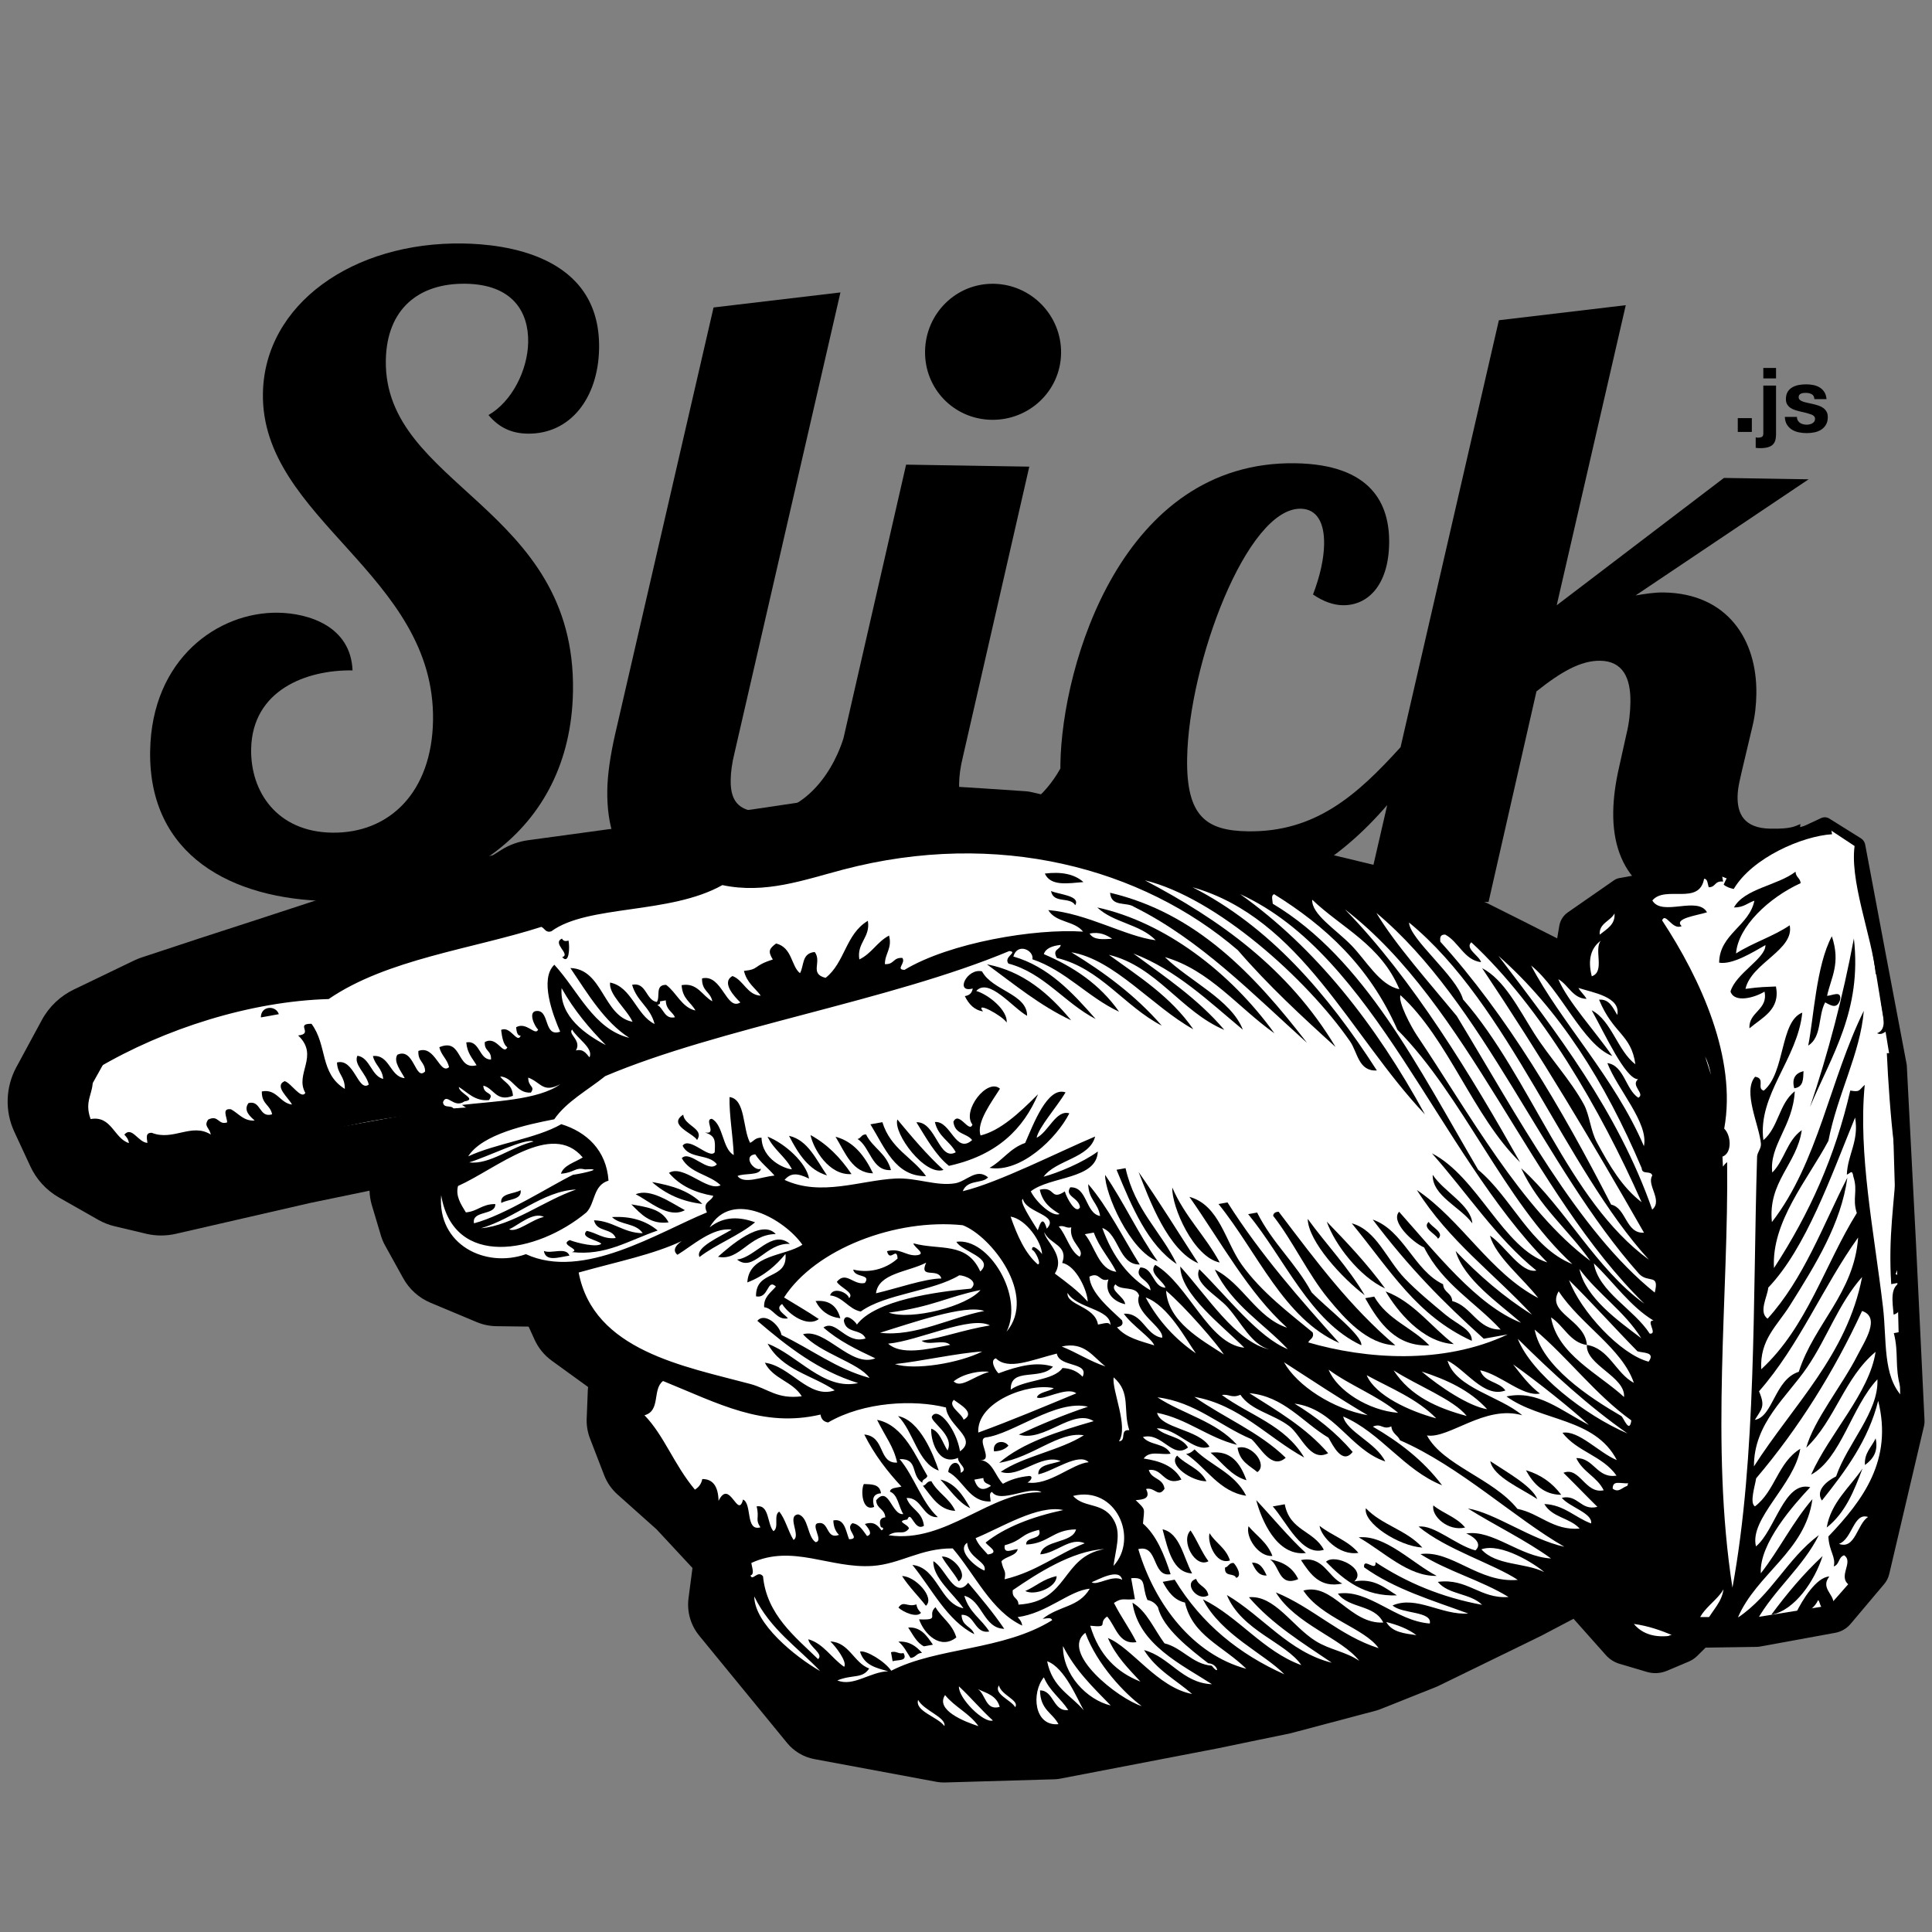 <?xml version="1.0" encoding="utf-8"?>
<!-- Generator: Adobe Illustrator 15.0.1, SVG Export Plug-In . SVG Version: 6.00 Build 0)  -->
<!DOCTYPE svg PUBLIC "-//W3C//DTD SVG 1.1//EN" "http://www.w3.org/Graphics/SVG/1.1/DTD/svg11.dtd">
<svg version="1.1" id="Slick.js_Logo" xmlns="http://www.w3.org/2000/svg" xmlns:xlink="http://www.w3.org/1999/xlink" x="0px"
	 y="0px" height="512" width="512" viewBox="0 0 512 512" preserveAspectRatio="xMidYMid meet" xml:space="preserve">
<rect x="0" y="0" width="512" height="512" fill="#808080" stroke="none"/>
<style type="text/css">
<![CDATA[
	.st0{fill:#FFFFFF;}
	.st1{fill:#000000;}
]]>
</style>
<g id="js">
	<path class="st1" d="M464.257,110.809v3.658h-3.729v-3.658H464.257z"/>
	<path class="st1" d="M465.991,115.987c0.348,0,0.653-0.068,0.914-0.202c0.262-0.135,0.393-0.432,0.393-0.891v-12.709h3.373v12.875
		c0,0.633-0.067,1.18-0.202,1.639s-0.364,0.843-0.688,1.152c-0.325,0.309-0.765,0.538-1.318,0.689
		c-0.555,0.15-1.259,0.226-2.114,0.226c-0.396,0-0.752-0.032-1.069-0.095v-2.779C465.453,115.955,465.69,115.987,465.991,115.987z
		 M467.298,100.285v-2.779h3.373v2.779H467.298z"/>
	<path class="st1" d="M476.432,111.414c0.149,0.261,0.344,0.475,0.582,0.642c0.237,0.166,0.511,0.289,0.819,0.368
		c0.309,0.08,0.629,0.119,0.962,0.119c0.237,0,0.487-0.027,0.748-0.083c0.262-0.055,0.499-0.143,0.713-0.261
		c0.214-0.119,0.392-0.277,0.534-0.475c0.143-0.198,0.214-0.447,0.214-0.749c0-0.506-0.336-0.887-1.01-1.14
		c-0.673-0.253-1.611-0.507-2.814-0.76c-0.491-0.11-0.971-0.241-1.438-0.392c-0.467-0.15-0.883-0.348-1.247-0.594
		c-0.364-0.245-0.657-0.554-0.879-0.926s-0.333-0.828-0.333-1.366c0-0.792,0.154-1.441,0.464-1.948
		c0.309-0.507,0.716-0.907,1.223-1.2s1.077-0.499,1.711-0.618c0.633-0.119,1.283-0.178,1.948-0.178s1.31,0.063,1.936,0.19
		c0.626,0.127,1.184,0.341,1.675,0.642s0.898,0.701,1.224,1.2c0.324,0.499,0.519,1.128,0.582,1.888h-3.207
		c-0.048-0.649-0.293-1.088-0.736-1.318c-0.443-0.229-0.966-0.344-1.568-0.344c-0.189,0-0.396,0.012-0.617,0.036
		c-0.222,0.023-0.424,0.075-0.605,0.154c-0.183,0.08-0.337,0.194-0.464,0.344c-0.127,0.151-0.189,0.353-0.189,0.606
		c0,0.301,0.11,0.546,0.332,0.736c0.222,0.19,0.511,0.345,0.867,0.463s0.764,0.226,1.224,0.321c0.459,0.095,0.927,0.198,1.401,0.309
		c0.491,0.111,0.97,0.246,1.438,0.404c0.467,0.159,0.883,0.368,1.247,0.63c0.364,0.261,0.657,0.586,0.879,0.974
		c0.222,0.389,0.333,0.867,0.333,1.438c0,0.808-0.163,1.485-0.487,2.031c-0.325,0.546-0.748,0.986-1.271,1.318
		c-0.522,0.333-1.12,0.566-1.793,0.701c-0.674,0.134-1.358,0.202-2.055,0.202c-0.713,0-1.41-0.071-2.091-0.213
		c-0.682-0.143-1.287-0.38-1.817-0.713s-0.966-0.772-1.307-1.318s-0.526-1.231-0.559-2.055h3.207
		C476.205,110.84,476.28,111.153,476.432,111.414z"/>
</g>
<g id="Slick">
	<path class="st1" d="M122.708,64.528c-29.246-0.476-52.647,16.152-53.031,39.73c-0.541,33.327,45.71,47.913,45.08,86.681
		c-0.31,19.044-11.6,29.972-26.79,29.725c-14.51-0.236-21.595-10.783-21.41-22.119c0.254-15.643,14.629-21.079,26.872-20.879
		c-0.488-11.801-11.772-15.159-19.708-15.288c-15.869-0.258-33.533,12.155-33.932,36.64c-0.449,27.66,21.584,39.356,47.43,39.777
		c32.874,0.535,64.01-17.555,64.629-55.644c0.797-48.971-50.141-54.334-49.599-87.662c0.221-13.603,8.724-20.495,21.192-20.292
		c12.47,0.203,16.659,7.528,16.53,15.463c-0.122,7.481-4.338,15.804-10.52,19.332c2.893,3.448,6.271,4.864,10.352,4.93
		c11.336,0.185,18.749-9.446,18.963-22.596C159.172,67.388,133.363,64.702,122.708,64.528z"/>
	<path class="st1" d="M262.769,111.253c9.976,0.162,18.267-7.64,18.429-17.615c0.162-9.976-7.866-18.27-17.842-18.432
		c-9.977-0.162-18.044,7.87-18.207,17.846C244.986,103.027,252.793,111.091,262.769,111.253z"/>
	<path class="st1" d="M469.179,219.606c-7.027-0.114-8.778-3.998-8.704-8.532c0.04-2.494,0.762-4.977,1.251-7.236l2.678-11.295
		c0.729-2.936,1.003-5.88,1.047-8.601c0.236-14.51-7.73-26.658-24.508-26.931c-2.493-0.041-4.994,0.373-7.496,0.786l45.855-30.776
		l-22.444-0.365l-44.316,33.75l18.302-79.527l-33.628,3.989l-26.067,113.191l-0.033,0c-11.546,12.738-22.59,22.537-40.501,22.246
		c-10.882-0.177-16.266-3.893-16.015-19.31c0.409-25.165,15.82-66.415,30.104-66.183c4.308,0.07,6.289,3.731,6.197,9.398
		c-0.062,3.854-1.044,8.374-2.939,13.332c2.692,1.858,5.397,2.809,7.892,2.85c6.574,0.107,12.104-5.246,12.284-16.355
		c0.17-10.429-4.647-20.939-24.825-21.267c-46.023-0.748-61.871,53.42-62.299,79.72c-0.007,0.396,0.001,0.777,0.001,1.166
		c-4.258,7.592-10.803,12.718-17.685,12.606c-6.348-0.103-9.261-2.191-9.158-8.539c0.033-2.041,0.297-4.304,1.023-7.24
		l17.578-76.818l-32.647-0.531l-16.6,72.525c-0.001,0.005-0.002,0.01-0.003,0.015c-3.589,11.273-11.887,19.748-20.724,19.604
		c-6.349-0.104-9.262-2.192-9.159-8.54c0.033-2.041,0.297-4.304,1.024-7.24l28.062-122.002L189.1,81.482l-26.105,113.19
		c-1.223,5.422-1.984,10.399-2.055,14.707c-0.31,19.044,10.214,27.379,23.817,27.6c9.271,0.151,24.44-2.478,37.131-19.718
		c2.071,14.176,11.569,20.51,23.4,20.702c9.379,0.152,24.791-2.543,37.569-20.327c4.416,14.76,16.451,21.205,32.937,21.473
		c22.618,0.368,39.307-11.228,51.832-25.76l-5.792,25.149l32.647,0.531l12.7-55.808c6.432-5.111,11.697-8.2,16.913-8.115
		c5.894,0.096,8.092,4.44,7.984,11.015c-0.04,2.494-0.314,5.437-1.042,8.373l-1.959,8.813c-0.977,4.292-1.493,8.14-1.552,11.767
		c-0.27,16.55,9.556,26.007,28.146,26.31c5.895,0.096,20.069-6.931,21.464-23.008C475.539,219.03,474.621,219.695,469.179,219.606z"
		/>
</g>
<path id="o" class="st1" d="M507.759,329.51l-2.429-46.952l-0.011-0.207c-0.006-0.111-0.02-0.224-0.042-0.337l-5.505-29.035
	l-5.458-29.033l-0.027-0.144c-0.126-0.653-0.512-1.252-1.118-1.632l-8.28-5.175l-0.115-0.072c-0.627-0.385-1.43-0.459-2.148-0.125
	l-15.874,7.4c-0.063,0.03-0.134,0.068-0.194,0.107l-0.249,0.161c-2.654,1.72-5.289,3.467-7.919,5.218l-2.425-1.243
	c-0.457-0.234-0.991-0.329-1.537-0.237l-0.632,0.107c-4.123,0.696-8.241,1.412-12.352,2.157l-12.331,2.236
	c-0.47,0.086-0.945,0.274-1.363,0.565l-0.721,0.5l-11.545,8.021c-1.146,0.802-1.998,2.054-2.25,3.542l-0.168,0.987l-0.401,2.358
	c-6.302-3.191-12.605-6.381-18.93-9.52l-1.053-0.374l-11.457-4.132l-11.474-4.076l-1.106-0.262
	c-7.93-1.922-15.856-3.853-23.798-5.71l-12.545-2.41l-12.022-2.26l-6.013-1.112l-3.007-0.556l-2.682-0.563l-5.986-1.248
	l-2.994-0.624l-1.496-0.312l-0.748-0.156l-0.094-0.02l-0.047-0.01l-0.023-0.004c0.136,0.023-0.337-0.059,0.299,0.05l-0.187-0.043
	l-0.372-0.085l-23.855-5.386c-0.344-0.075-0.736-0.136-1.098-0.162l-1.316-0.091c-6.613-0.462-13.229-0.883-19.845-1.283
	c-0.447-0.024-0.953-0.021-1.412,0.021l-1.119,0.104l-13.554,1.25l-6.777,0.625l-0.847,0.078l-1.697,0.241l-1.684,0.241
	l-3.367,0.493l-13.46,2.006l-6.73,1.002l-6.549,0.915l-13.476,1.89l-13.328,1.806l-26.962,3.682
	c-2.367,0.334-4.79,1.168-6.945,2.521l-0.63,0.396l-1.672,1.05l-13.842,3.007L99.901,233.4c-0.482,0.108-0.987,0.245-1.466,0.401
	l-0.331,0.108l-30.041,9.833l-15.127,4.909l-15.103,4.988l-0.379,0.124c-0.665,0.225-1.322,0.493-1.97,0.805l-15.491,7.462
	l-0.41,0.195c-3.503,1.684-6.527,4.449-8.517,8.13L4.6,282.316l-0.319,0.588c-2.725,5.115-3.101,11.403-0.473,17.065l3.958,8.526
	l0.273,0.592c1.564,3.377,4.159,6.315,7.641,8.293l9.703,5.512l0.693,0.398c1.333,0.747,2.79,1.324,4.35,1.694l7.489,1.777
	l0.85,0.205c2.501,0.584,5.172,0.62,7.844,0.006l35.553-8.166l15.766-3.262c0.04,1.279,0.234,2.573,0.618,3.857l2.249,7.522
	l0.174,0.591c0.267,0.874,0.63,1.734,1.09,2.566l4.529,8.181l0.263,0.478c1.569,2.832,4.066,5.177,7.285,6.523l11.697,4.897
	l0.503,0.215c1.629,0.676,3.412,1.059,5.283,1.081l8.465,0.104l1.411,3.08l0.214,0.474c0.981,2.122,2.503,4.029,4.531,5.498
	l9.613,6.963c-0.025,0.262-0.062,0.52-0.073,0.785l-0.281,7.116l-0.023,0.505c-0.061,1.744,0.221,3.528,0.889,5.26l3.575,9.265
	l0.176,0.465c0.738,1.892,1.921,3.643,3.54,5.089l10.361,9.254l9.498,10.221l-0.994,7.593l-0.059,0.452
	c-0.435,3.422,0.483,7.009,2.84,9.887l23.009,28.094l0.284,0.346c1.771,2.16,4.286,3.731,7.248,4.281l31.929,5.939l0.501,0.094
	c0.681,0.123,1.385,0.177,2.105,0.156l28.646-0.833l0.495-0.013c0.46-0.017,0.925-0.068,1.391-0.157l41.771-8.034l10.329-2.146
	l5.188-1.062l2.593-0.531l1.243-0.268l0.641-0.17l1.279-0.339l20.473-5.428l0.408-0.107c0.257-0.07,0.513-0.155,0.766-0.257
	l14.754-5.882l0.359-0.144c0.104-0.042,0.208-0.088,0.311-0.138l21.012-10.239l5.25-2.567l0.656-0.32l0.578-0.283l0.323-0.17
	l1.293-0.681l2.586-1.361l4.284-2.255l8.31,9.345l0.257,0.291c0.95,1.062,2.197,1.881,3.663,2.315l6.854,2.028l0.344,0.103
	c1.697,0.501,3.572,0.441,5.329-0.301l5.415-2.285l0.342-0.142c0.843-0.358,1.632-0.881,2.32-1.565l2.152-2.14l13.164-0.193
	l0.358-0.005c0.309-0.006,0.621-0.037,0.935-0.095l19.587-3.575l0.311-0.057c1.538-0.281,2.991-1.078,4.078-2.367l8.696-10.312
	l0.216-0.254c0.629-0.752,1.097-1.658,1.336-2.678l9.147-38.934l0.07-0.295c0.105-0.457,0.15-0.938,0.127-1.43L507.759,329.51z"/>
<polygon id="bg" class="st0" points="493.765,415.325 484.857,425.452 465.205,428.619 448.572,428.517 444.11,432.772 
	438.65,434.944 431.841,432.773 419.046,417.768 404.289,425.147 376.851,437.86 361.991,443.467 339.38,449.013 328.591,451.012 
	319.412,452.748 278.901,459.742 250.249,460.04 218.439,453.52 195.863,425.082 197.936,410.928 183.845,395.292 173.304,385.584 
	169.871,376.266 170.262,369.156 174.354,361.353 165.081,355.987 155.217,348.61 149.89,336.491 132.044,336.001 120.432,330.908 
	116.045,322.651 113.926,315.092 116.876,306.173 133.004,298.856 146.389,291.575 126.393,293.293 115.183,294.088 77.817,300.879 
	42.718,308.125 35.266,306.204 25.666,300.52 21.839,291.934 28.463,280.06 44.024,272.75 79.873,261.136 104.465,252.899 
	138.103,245.027 142.904,241.896 182.86,235.554 201.707,232.399 229.089,227.516 250.364,224.812 270.229,225.356 294.829,229.874 
	308.743,232.111 341.899,236.677 366.66,241.192 390.002,247.988 411.107,256.911 418.573,258.767 419.693,246.948 430.552,238.086 
	454.684,231.632 458.579,233.195 467.524,225.973 483.576,218.979 491.721,224.361 493.834,237.572 501.212,282.679 
	502.387,322.702 503.748,376.606 "/>
<g id="hand">
	<path class="st1" d="M148.991,253.649c1.884,2.146,2.028-2.694,1.671-4.396c-0.901,0.293-1.444,0.08-1.73-0.511
		C146.178,249.98,151.388,252.927,148.991,253.649z"/>
	<path class="st1" d="M69.136,269.625c1.587-0.284,3.174-0.572,4.76-0.858C73.085,266.314,69.094,266.532,69.136,269.625z"/>
	<path class="st1" d="M276.889,231.503c1.558,3.419,6.068,2.589,10.235,2.258C284.694,231.597,281.199,230.968,276.889,231.503z"/>
	<path class="st1" d="M294.185,236.589c0.288,3.911,4.401,2.33,6.408,3.767c17.535,8.732,31.254,22.948,45.778,36.009
		C332.381,258.215,317.055,241.977,294.185,236.589z"/>
	<path class="st1" d="M261.547,255.557c7.204,5.281,14.112,10.99,22.321,14.83C277.945,263.265,271.142,257.401,261.547,255.557z"/>
	<path class="st1" d="M485.517,221.082c-0.188-1.061-0.38-2.12-0.569-3.178c-12.358,0.703-24.391,7.541-28.158,16.524
		c0.715,0.636,1.66,0.941,2.668,1.16C464.384,227.284,477.655,221.557,485.517,221.082z"/>
	<path class="st1" d="M272.19,269.206c0.076-5.779-9.233-6.687-11.944-11.78c-3.986-0.961-7.277,5.848-2.463,4.537
		c-0.169,1.039-0.721,1.813-2.095,2.017c1.057,2.141,2.513,3.705,4.822,4.049c-2.353-2.937,5.269,1.223,6.268,2.967
		c0.317-3.145-4.604-7.332-8.06-8.384C262.06,258.965,268.351,267.053,272.19,269.206z"/>
	<path class="st1" d="M492.066,225.636c-0.115-0.509,0.938-1.711-0.424-2.38c-1.857,9.567,4.501,24.988,5.474,35.055
		C501.29,250.433,494.252,235.166,492.066,225.636z"/>
	<path class="st1" d="M477.195,234.039c-0.155-1.441-1.271-1.499-1.363-3.032c-4.719,3.665-13.562,4.456-16.317,9.485
		c2.659-0.003,3.593-1.204,5.412-1.792c-1.351,6.7-9.25,8.839-9.337,16.417c3.554,0.613,9.013-2.812,12.27-4.658
		c0.079,3.537-7.873,7.481-9.26,12.307c1.079,3.209,6.645,1.511,9.015,0.022c1.015,4.873-4.275,5.359-3.988,9.727
		c3.444-2.93,8.218-4.934,7.019-11.089c-3.015,0.155-3.736,0.059-8.076,0.633c1.533-6.868,13.023-10.31,11.719-16.848
		c-4.18,2.876-9.911,4.678-14.221,7.465C460.575,245.62,468.747,237.889,477.195,234.039z"/>
	<path class="st1" d="M181.06,295.397c-4.241,2.726,2.718,4.957,3.664,6.714C186.777,299.093,181.347,298.362,181.06,295.397z"/>
	<path class="st1" d="M251.479,308.963c12.882-2.844,19.754-9.868,23.621-18.986c-4.981,4.989-9.991,9.651-15.238,10.93
		c-1.225-3.412,3.015-9,5.143-12.391c-3.342-2.968-10.192,5.889-7.3,9.502c-0.853,2.45-3.607-3.774-5.045-0.733
		c0.394,3.429,3.516,2.933,4.965,4.842c-4.362,3.911-5.645-5.178-9.872-4.781c0.931,3.989,3.939,4.99,5.536,8.015
		c-4.464,2.508-5.272-8.211-10.437-7.953C245.48,301.613,247.913,306.103,251.479,308.963z"/>
	<path class="st1" d="M485.459,248.119c-4.168,7.755-4.791,21.662-6.264,28.971c3.682-2.296,2.566-7.935,4.493-11.453
		c1.815,1.021,3.179,1.722,3.968-0.714c0.372-2.529-2.019-1.088-3.461-1.018C485.229,259.068,487.872,255.354,485.459,248.119z"/>
	<path class="st1" d="M491.299,248.709c-2.927,15.556-6.83,30.433-11.639,44.681C485.35,279.756,493.483,267.817,491.299,248.709z"
		/>
	<path class="st1" d="M283.382,295.048c-3.539-1.053-5.518,4.937-8.666,6.47c0.492-2.679,5.416-8.261,7.669-12.024
		c-4.811-1.694-8.598,8.639-10.701,13.387c-4.177,1.493-5.94,4.665-9.461,6.613C270.487,310.923,280.054,301.638,283.382,295.048z"
		/>
	<path class="st1" d="M209.098,301.009c2.458,4.786,5.246,9.101,10.069,10.48C216.284,307.318,214.105,302.127,209.098,301.009z"/>
	<path class="st1" d="M250.036,310.042c-4.396-3.998-8.321-8.671-12.228-13.367C236.671,300.387,245.142,311.73,250.036,310.042z"/>
	<path class="st1" d="M245.416,311.692c-3.64-5.085-9.366-7.166-11.577-14.303c-1.06,0.188-2.116,0.378-3.173,0.569
		C234.483,304.12,237.236,311.801,245.416,311.692z"/>
	<path class="st1" d="M214.795,300.807c0.776,3.741,4.918,10.749,10.865,10.336C222.7,306.745,219.166,303.176,214.795,300.807z"/>
	<path class="st1" d="M137.969,315.42c-1.835,1.036-5.53,0.782-5.127,3.378C134.676,317.758,138.371,318.014,137.969,315.42z"/>
	<path class="st1" d="M231.356,310.938c-2.261-4.734-5.226-8.458-9.929-9.683C224.027,305.503,225.865,310.851,231.356,310.938z"/>
	<path class="st1" d="M236.118,310.084c-1.231-4.558-4.782-5.773-6.614-9.459c-1.32,0.008-1.226,0.99-2.236,1.22
		C230.643,303.979,231.02,310.423,236.118,310.084z"/>
	<path class="st1" d="M172.802,313.26c3.581,3.172,7.973,5.175,13.327,5.798C182.756,315.585,177.974,314.141,172.802,313.26z"/>
	<path class="st1" d="M181.509,320.706c-3.639-1.94-9.135-5.914-13.039-4.211C172.157,318.361,177.157,323.055,181.509,320.706z"/>
	<path class="st1" d="M177.176,323.944c-1.854-3.661-5.979-4.054-9.868-4.783C169.889,321.773,172.35,324.557,177.176,323.944z"/>
	<path class="st1" d="M497.441,273.815c2.137,1.065,2.857-2.63,5.699-0.204c-1.037-5.315-1.613-10.236-3.074-12.552
		C495.615,262.827,502.055,272.163,497.441,273.815z"/>
	<path class="st1" d="M151.561,331.816c8.99,1.028,14.846-3.019,22.729-5.719c-3.075-2.566-7.042-3.854-12.107-3.558
		c2.198,2.162,6.342,1.529,8.139,4.271c-5.069-0.036-7.908-3.277-12.901-3.42c0.741,3.264,4.672,1.935,5.759,4.703
		c-3.279,0.39-5.048-1.397-7.71-1.894c-1.877,1.805,2.901,2.403,3.884,3.399c-1.023,1.076-6.342-0.156-8.363-0.959
		C148.026,329.917,154.147,331.094,151.561,331.816z"/>
	<path class="st1" d="M144.135,331.514c0.484,2.961,3.94,1.652,6.774,1.239C150.032,330.357,146.087,332.362,144.135,331.514z"/>
	<path class="st1" d="M190.28,333.056c5.79,1.236,8.128-5.91,15.299-6.021C201.827,322.912,193.463,330.212,190.28,333.056z"/>
	<path class="st1" d="M311.844,334.986c-4.271-8.834-10.994-14.137-13.565-25.415c-0.793,0.145-1.59,0.286-2.382,0.429
		C300.023,320.041,304.237,329.95,311.844,334.986z"/>
	<path class="st1" d="M306.801,334.253c-5.043-7.053-8.988-15.688-13.935-22.888C292.781,316.232,299.405,331.539,306.801,334.253z"
		/>
	<path class="st1" d="M209.323,329.637c-4.685-3.979-9.195,3.641-13.998,4.152C199.768,337.301,202.965,329.282,209.323,329.637z"/>
	<path class="st1" d="M500.029,279.086c0.311,7.068,1.018,17.306,1.891,24.234c4.205-5.469,0.551-16.753,1.934-25.741
		C501.882,277.598,502.388,279.337,500.029,279.086z"/>
	<path class="st1" d="M475.493,288.403c2.513-0.334,2.356-2.524,2.457-4.537C475.748,284.414,474.818,285.853,475.493,288.403z"/>
	<path class="st1" d="M323.241,334.578c-3.826-7.143-9.201-12.061-12.573-19.858C310.471,319.761,316.299,333.171,323.241,334.578z"
		/>
	<path class="st1" d="M322.914,319.074c10.332,12.762,17.295,30.377,32.007,36.844c-10.419-11.642-20.793-23.344-29.625-37.271
		C324.501,318.788,323.708,318.931,322.914,319.074z"/>
	<path class="st1" d="M390.179,324.197c-0.346-4.837-7.569-8.405-10.498-12.858C379.508,316.927,387.124,319.929,390.179,324.197z"
		/>
	<path class="st1" d="M347.596,342.491c-4.251-7.863-10.39-13.012-14.448-21.159c-0.791,0.141-1.587,0.282-2.377,0.425
		c9.777,11.896,16.359,28.394,29.988,34.751C361.188,353.942,351.337,346.411,347.596,342.491z"/>
	<path class="st1" d="M337.4,322.206c5.166,6.574,9.273,15.493,14.591,21.954c4.41,5.351,10.246,12.043,17.782,12.367
		c-11.986-10.243-20.501-21.656-30.926-35.403C337.903,321.165,337.468,321.555,337.4,322.206z"/>
	<path class="st1" d="M222.691,349.354c-0.893-3.377-3.076-4.897-6.552-4.558C217.517,347.474,219.701,348.992,222.691,349.354z"/>
	<path class="st1" d="M361.655,343.243c-4.464-7.556-10.136-13.38-15.095-20.224C346.69,329.038,355.815,338.835,361.655,343.243z"
		/>
	<path class="st1" d="M367.065,341.452c-4.734-6.501-10.071-12.144-15.461-17.703C353.781,329.948,360.391,338.401,367.065,341.452z
		"/>
	<path class="st1" d="M381.087,328.287c1.934-1.58-1.878-3.195-2.443-4.476C376.706,325.391,380.521,327.007,381.087,328.287z"/>
	<path class="st1" d="M367.211,342.244c3.01,5.082,9.583,13.44,18.064,13.958C379.236,351.575,374.572,344.97,367.211,342.244z"/>
	<path class="st1" d="M364.178,343.609c-0.796,0.141-1.587,0.285-2.38,0.427c3.835,6.798,8.203,12.834,16.989,12.514
		C374.239,351.775,367.734,349.81,364.178,343.609z"/>
	<path class="st1" d="M248.776,389.717c-1.382-4.157-4.993-13.334-10.785-14.445C242.102,379.345,243.192,387.763,248.776,389.717z"
		/>
	<path class="st1" d="M263.425,384.633c1.885-0.08,3.023-0.678,3.824-1.508C266.148,381.463,262.926,381.873,263.425,384.633z"/>
	<path class="st1" d="M231.666,399.345c-0.596-2.035-0.323-3.468,1.81-3.605c-0.334-2.514-2.522-2.358-4.537-2.462
		C228.079,394.81,228.381,400.719,231.666,399.345z"/>
	<path class="st1" d="M244.587,393.748c2.35,2.94,4.307,6.449,8.563,6.649c-1.562-3.403-4.603-4.693-6.329-7.871
		C245.5,392.534,245.592,393.521,244.587,393.748z"/>
	<path class="st1" d="M316.57,384.101c-0.562,0.533-1.139,1.058-2.236,1.22c5.357,3.613,8.771,10.016,15.912,11.067
		C327.112,390.242,320.925,388.485,316.57,384.101z"/>
	<path class="st1" d="M311.95,385.747c-2.568,2.551,4.043,6.895,7.775,6.796C317.964,389.083,314.35,388.293,311.95,385.747z"/>
	<path class="st1" d="M333.215,390.122c2.835-1.958-1.542-7.583-5.249-6.43C328.598,387.438,331.178,388.392,333.215,390.122z"/>
	<path class="st1" d="M320.821,384.976c3.058,2.593,5.44,6.16,9.506,7.302C328.653,387.692,326.154,384.3,320.821,384.976z"/>
	<path class="st1" d="M501.882,353.287c1.382,5.36,0.146,8.896,1.771,14.425c1.51-4.04,0.554-9.802,0.609-14.851
		C503.473,353.003,502.675,353.146,501.882,353.287z"/>
	<path class="st1" d="M346.074,411.567c-4.657-4.292-8.777-9.348-13.163-14.02C334.252,402.616,338.248,412.492,346.074,411.567z"/>
	<path class="st1" d="M249.593,412.508c1.333,2.408,3.124,4.159,4.455,6.568C256.854,417.371,252.497,412.258,249.593,412.508z"/>
	<path class="st1" d="M394.944,387.231c0.807,4.18,8.349,7.283,12.451,10.048C406.062,393.86,399.059,389.973,394.944,387.231z"/>
	<path class="st1" d="M247.354,413.728c-0.234,4.346,5.458,8.776,7.977,12.493c-6.296-1.266-6.843-10.794-13.532-11.498
		c5.234,6.456,9.197,14.731,16.402,18.354c-0.768-2.223-3.256-1.979-3.379-5.128c3.596-0.177,3.371,5.136,7.346,4.417
		c-2.074-3.341-5.315-5.004-6.613-9.463c4.738,1.172,5.09,8.656,10.58,8.75c-2.972-4.383-6.289-8.268-9.565-12.209
		C253.038,424.061,250.604,415.545,247.354,413.728z"/>
	<path class="st1" d="M350.831,410.71c-2.679-5.13-9.022-4.993-10.353-12.062c-1.059,0.189-2.116,0.38-3.176,0.568
		C341.085,403.541,345.051,412.557,350.831,410.71z"/>
	<path class="st1" d="M308.088,405.28c1.482,5.523,2.701,11.424,7.833,11.698C313.588,412.679,312.703,406.299,308.088,405.28z"/>
	<path class="st1" d="M239.053,417.677c1.896,2.928,4.247,5.207,6.327,7.869C247.859,423.398,242.522,417.67,239.053,417.677z"/>
	<path class="st1" d="M404.385,389.632c2.044,3.721,4.755,6.474,9.36,6.509C411.352,392.924,408.231,390.754,404.385,389.632z"/>
	<path class="st1" d="M320.255,413.742c-1.809-2.39-3.027-5.628-4.741-8.155C312.778,408.277,316.724,415.696,320.255,413.742z"/>
	<path class="st1" d="M337.202,412.339c-1.388-3.667-4.19-5.291-6.328-7.873C330.032,407.379,333.51,412.629,337.202,412.339z"/>
	<path class="st1" d="M325.953,413.54c-1.105-3.404-3.778-4.549-5.395-7.224C319.854,408.377,322.025,414.829,325.953,413.54z"/>
	<path class="st1" d="M376.937,410.12c-4.15-4.677-10.697-5.913-14.972-10.42C361.203,403.591,370.659,409.731,376.937,410.12z"/>
	<path class="st1" d="M379.848,398.951c-0.58,2.86,3.948,6.946,8.421,5.859C386.021,402.058,382.508,401.114,379.848,398.951z"/>
	<path class="st1" d="M280.011,417.692c-3.58,0.753-5.444,2.696-8.304,3.946C274.379,423,280.113,420.57,280.011,417.692z"/>
	<path class="st1" d="M244.076,427.42c-0.533-0.562-1.058-1.139-1.218-2.239c-2.427,0.848-3.411-1.172-4.762,0.855
		C239.521,427.334,242.942,428.763,244.076,427.42z"/>
	<path class="st1" d="M497.062,381.181c-1.038,2.29-3.082,3.876-2.828,7.061C496.334,386.692,497.827,384.724,497.062,381.181z"/>
	<path class="st1" d="M243.57,429.149c1.364,3.944,5.671,8.135,9.868,4.785c-1.13-3.707-3.846-5.122-5.533-8.021
		C245.544,428.115,249.439,429.392,243.57,429.149z"/>
	<path class="st1" d="M360.072,407.414c6.773,3.89,13.094,10.378,20.67,10.212C374.244,414.255,367.12,406.689,360.072,407.414z"/>
	<path class="st1" d="M326.886,414.192c-1.322,0.006-1.229,0.994-2.236,1.219c-0.238,2.673,2.354,1.278,2.95,2.748
		C329.42,417.621,327.432,414.59,326.886,414.192z"/>
	<path class="st1" d="M336.552,413.276c2.621,1.555,2.246,7.417,7.487,5.208C342.54,415.316,339.868,413.833,336.552,413.276z"/>
	<path class="st1" d="M331.793,414.131c0.834,1.798,1.729,3.5,3.887,3.396C334.845,415.73,333.947,414.026,331.793,414.131z"/>
	<path class="st1" d="M240.679,431.309c1.245,1.868,2.264,4.068,4.175,4.983c0.791-0.143,1.585-0.286,2.378-0.429
		C245.62,433.525,244.062,431.104,240.679,431.309z"/>
	<path class="st1" d="M344.771,413.437c2.492,3.737,4.987,7.472,10.947,6.226C351.882,417.854,350.697,412.242,344.771,413.437z"/>
	<path class="st1" d="M316.997,418.425c-3.567,1.05,0.359,6.153,3.237,4.333C319.796,420.391,317.687,420.431,316.997,418.425z"/>
	<path class="st1" d="M493.582,389.179c-3.419,5.029-8.368,8.992-9.479,15.627C489.097,400.87,491.356,395.037,493.582,389.179z"/>
	<path class="st1" d="M238.076,435.05c1.37,1.026,2.223,2.793,3.236,4.333c1.442-0.155,1.501-1.269,3.032-1.362
		C242.792,436.261,240.974,434.881,238.076,435.05z"/>
	<path class="st1" d="M236.124,437.858c0.142,0.791,0.283,1.586,0.427,2.379c1.375-0.433,4.117,0.089,2.89-2.157
		C238.035,438.438,237.589,437.41,236.124,437.858z"/>
	<path class="st1" d="M483.003,412.374c-5.126,4.766-9.516,10.048-13.588,15.545C475.715,426.744,480.954,418.821,483.003,412.374z"
		/>
	<path class="st1" d="M484.795,417.784c-3.427,0.182-7.127,6.142-8.891,9.787c3.494-0.112,4.982-1.626,5.922-3.52
		c0.74,0.582,0.328,3.567,3.741,2.604C487.4,422.748,481.982,421.438,484.795,417.784z"/>
	<path class="st1" d="M504.083,370.088c-5.191-5.569-4.038-14.905-5.069-23.663c-2.357-20.014-6.616-40.55-4.843-58.921
		c-1.664,1.499-1.178,1.936-3.827,1.507c-3.985,17.277-10.608,32.27-20.221,47.039c-0.716-12.306,8.939-23.406,14.422-33.715
		c2.358-12.241,8.469-23.211,9.38-34.447c-8.95,18.082-12.097,40.197-24.352,55.974c-1.093-10.709,6.606-15.31,7.912-24.354
		c-3.97,2.794-4.548,7.947-7.814,11.229c-0.866-7.248,5.492-12.241,5.96-21.543c-4.215,3.315-4.271,9.526-8.318,12.961
		c-1.579-11.98,9.067-21.468,10.311-33.797c-5.963,2.336-4.458,15.876-10.209,20.673c-1.997-0.564,0.568-3.277-2.301-3.682
		c-3.366,3.906,1.103,12.794,1.547,17.741c0.112,1.258-0.979,2.273-1.017,3.456c-1.16,38.303-0.128,79.271-6.527,114.203
		c-5.909-37.876-0.986-77.787-1.409-112.777c-0.454,0.354-0.816,0.757-1.112,1.193l-0.123-2.648c2.626-0.958,2.29-5.671,0.461-7.417
		c3.393-18.654-6.221-39.604-16.464-55.199c0.95-2.262,2.689,2.717,5.191,1.528c-2.214-2.044,4.087-2.812,6.711-3.661
		c-2.483-4.417-11.968,1.233-14.483-3.134c3.433-4.117,12.398,1.421,13.711-5.74c0.953-0.041,0.929,1.327,1.222,2.239
		c1.969-0.019,1.465-1.76,3.823-1.507c-0.237-1.321-0.473-2.643-0.712-3.965c-16.923,4.074-41.441,4.955-40.08,27.676
		c-32.646-16.452-72.305-22.387-113.937-27.868c-15.535-2.043-30.404-7.301-47.795-6.163c-23.31,1.529-46.341,7.219-69.32,10.808
		c-13.938,2.177-28.426,3.356-42.993,6.897c-2.164,0.81-3.02,2.528-5.126,3.379c-33.728,4.234-62.814,18.571-93.507,26.617
		c-3.805,5.727-15.276,4.223-17.476,12.149c17.908-10.59,40.766-17.813,61.4-18.397c15.451-10.582,37.917-13.222,56.359-19.126
		c0.901,0.367,1.148,1.676,2.663,1.159c9.726-7.099,31.389-4.4,45.313-12.23c11.36,2.41,21.566-1.364,32.022-4.113
		c40.902-10.745,79.25-0.433,104.583,21.36c8.075,9.354,16.952,17.553,25.898,25.654c-12.535-20.902-30.702-33.72-50.518-44.166
		c18.907,4.614,42.835,26.056,54.347,42.66c2.042,2.945,2.227,8.008,7.119,7.733c-13.219-20.597-28.53-38.184-48.852-48.566
		c28.793,8.187,41.716,39.193,61.592,60.203c-13.133-24.047-29.005-44.156-48.979-58.373c35.688,16.249,52.49,68.294,81.409,97.598
		c-11.606-3.611-18.462-22.704-30.581-28.908c9.219,10.37,17.15,22.595,27.691,31.065c-4.06,0.834-8.33-6.644-12.312-9.255
		c1.488,5.527,8.783,11.33,12.803,16.538c-12.766-6.604-20.334-20.682-32.171-28.623c8.469,13.446,20.32,22.031,30.503,33.02
		c-7.424-4.637-14.07-10.392-20.225-16.847c2.18,7.52,11.296,13.701,17.334,19.002c-11.676-4.535-22.682-18.619-32.311-29.417
		c-2.407,2.574,3.646,8.17,6.612,9.459c4.971,9.823,13.558,14.452,20.286,21.748c-6.114,0.14-7.708-6.221-12.821-7.527
		c-0.206-2.36-2.232-2.115-2.438-4.474c-7.67-3.62-10.448-14.27-18.639-17.133c9.671,12.788,18.589,21.803,29.421,31.576
		c2.115-0.378,4.232-0.76,6.35-1.14c-17.174,8.113-37.69,6.535-52.86,2.119c0.371-0.901,1.676-1.147,1.16-2.668
		c-6.121-5.074-13.502-10.577-18.78-17.922c-4.365-6.075-5.892-15.787-13.875-17.988c8.371,11.926,15.633,25.444,25.879,34.67
		c-8.102-2.657-11.753-11.72-19.143-15.398c4.683,9.568,12.84,14.145,19.347,21.097c-7.794-3.107-16.166-14.027-23.457-21.179
		c-1.772,3.638,4.746,6.932,7.548,10.107c3.732,4.235,6.253,9.817,11.006,11.132c-8.84-1.936-16.519-14.185-23.604-21.973
		c0.085,7.387,11.202,15.708,16.972,21.527c-9.526-0.954-14.733-16.753-23.604-21.971c-1.92,2.184,2.106,4.227,2.727,6.062
		c-3.404-0.099-3.19-5.399-6.692-5.353c-1.815,2.899,2.527,3.003,2.726,6.062c-5.755-3.369-10.037-8.859-12.795-16.538
		c4.465,1.563,4.301,9.781,9.925,9.686c-4.488-7.19-8.403-15.204-13.652-21.304c0.099,4.187,2.607,4.905,3.155,8.445
		c-3.933-0.673-3.348-7.834-7.916-7.59c-1.589,2.408,2.241,2.642,2.586,5.271c-1.016,2.03-3.471-2.266-4.03-4.19
		c-3.902,2.601-2.45-1.488-6.633-0.451c0.789,3.523,2.995,5.012,5.25,6.43c-1.797,0.885-6.187-3.061-7.632-6.001
		c5.145-4.058,17.487-3.114,17.763-10.562c-3.925,2.907-10.651,5.707-14.363,6.676c3.259-4.445,12.237-4.912,13.652-10.643
		c-9.428,3.948-25.652,12.249-35.077,14.489c1.262-3.191,5.096-1.904,6.713-3.665c-3.088-2.593-5.694,1.063-8.729,1.568
		c-4.971,0.831-10.251-1.538-15.788-1.261c-9.324,0.47-19.734,4.846-29.421,0.369c1.565-1.809,3.218-1.95,6.491-0.348
		c-0.698-4.175-6.38-9.322-11.004-11.126c1.692,3.55,4.698,5.22,6.467,8.663c-1.808-0.088-7.917-2.57-8.059-8.381
		c-1.716-0.038-2.001,0.919-3.028,1.362c-2.014-3.761-1.187-11.604-5.454-12.125c-0.104,4.788,0.924,10.365,1.119,15.361
		c-3.038-1.627-2.733-8.052-5.82-9.603c-2.147,0.125,1.541,4.312-1.808,3.6c2.687,0.977,2.783,1.882,2.583,5.27
		c-1.394,1.937-6.686-4.292-8.504-1.747c1.652,3.612,6.89,2.072,9.076,4.923c-2.26,2.573-7.16-3.904-9.3-1.609
		c2.267,4.064,7.227,4.254,10.295,7.163c-3.49,1.849-9.819-5.622-13.691-3.273c2.918,3.455,6.979,5.269,11.739,6.08
		c-0.458,1.535-3.04,1.59-1.668,4.395c-12.962,5.293-32.795,18.084-47.976,11.073c-10.764,3.798-23.508-2.518-22.463-15.627
		c3.258,19.463,25.289,15.554,38.495,4.557c2.395-2.501,1.701-7.147,5.857-8.423c-0.559-8.083-5.853-12.915-12.511-14.955
		c-6.764,3.86-17.311,5.088-24.683,8.526c3.749-5.914,15.64-8.437,22.812-9.826c3.228-4.698,8.877-7.713,13.507-11.438
		c30.081-12.766,75.74-20.015,107.08-33.146c2.469,0.268-1.626,1.518-0.223,3.318c9.39,2.472,14.927,10.482,23.112,14.688
		c-6.197-7.06-12.55-13.896-21.811-16.561c1.12-3.812,5.558-1.587,5.046,0.734c8.812,2.969,14.741,10.085,22.973,13.895
		c-5.112-7.292-12.086-11.905-19.941-15.259c0.484-1.518,2.168-2.195,4.476-2.443c-0.115,1.307-2.373,1.126-1.016,3.46
		c11.521,2.734,17.922,12.835,27.797,17.944c-6.943-7.994-15.195-14.096-23.971-19.451c11.412,1.897,21.471,14.388,32.331,20.405
		c-6.003-8.678-14.382-13.935-22.382-19.731c12.689,3.046,19.13,15.087,30.599,19.896c-6.996-8.245-15.693-14.046-24.108-20.242
		c11.341,4.322,19.911,12.63,29.013,20.183c-3.062-7.922-14.177-12.895-20.653-19.23c11.939,3.467,19.393,13.387,29.017,20.184
		c-11.662-16.183-29.051-29.448-46.942-33.345c4.32,4.105,11.312,4.374,15.485,8.689c-7.9-0.964-18.18-7.138-28.465-7.993
		c2.028,3.405,6.878,2.754,9.216,5.713c-12.733-0.87-35.292,2.904-47.326,10.135c-2.47-0.096,0.457-1.832-0.57-3.172
		c-2.527-0.141-2.088,1.787-4.618,1.648c-0.024-2.798,1.991-4.17,1.1-7.571c-3.212,1.7-4.546,4.709-7.871,6.327
		c-0.736-4.444,2.989-5.788,2.256-10.233c-5.925,3.518-6.041,11.074-11.207,15.118c-4.387-1.117-0.88-4.194-2.873-6.856
		c-3.515,0.336-2.777,3.622-3.906,5.618c-2.375-1.885-2.02-6.788-6.327-7.876c-1.872,1.389-2.199,2.088-0.875,4.253
		c-5.359,1.67-3.456,2.598-7.649,3.011c0.778,3.204,2.916,4.459,4.455,6.57c-3.599-0.151-4.551-4.104-7.49-5.206
		c-3.151,1.719,0.733,5.666,2.079,6.998c-3.743,2.365-4.851-7.647-10.152-6.369c-0.073,3.438,2.215,3.472,2.727,6.064
		c-2.693-1.454-3.917-5.019-8.14-4.274c0.223,3.679,2.451,4.471,3.664,6.715c-3.621-0.784-5.017-4.764-7.773-6.795
		c-3.035-0.027-1.478,3.136-2.459,4.537c-2.938-0.438-2.756-5.355-6.555-4.556c1.281,4.48,4.772,5.785,5.963,10.393
		c-4.849-2.346-6.088-9.88-11.803-10.983c-0.374,3.214,4.302,6.875,5.964,10.397c-7.786-1.454-7.86-13.995-16.48-14.244
		c4.67,6.929,9.047,14.281,15.606,18.497c-9.491-2.328-13.527-12.503-19.859-19.37c-3.976,3.792-0.389,13.339,1.548,17.739
		c-4.293,1.514-2.813-5.273-5.902-5.489c-3.051-0.21-0.688,4.443,0.063,4.9c-0.705,1.903-3.063-2.175-5.839-0.588
		c0.132,1.139,0.271,2.269,1.219,2.237c-0.952,2.266-2.686-2.716-5.187-1.524c0.246,1.972,0.566,3.842,1.647,4.617
		c-1.157,2.24-2.808-3.214-5.983-1.386c-0.137,2.531,1.79,2.09,1.65,4.621c-3.255,0.024-2.877-5.182-6.553-4.556
		c0.26,2.953,1.674,4.25,2.728,6.063c-5.411,1.451-3.67-7.372-9.87-4.781c0.537,2.222,2.048,3.046,2.586,5.268
		c-2.482,2.197-3.677-5.996-8.139-4.274c-0.143,2.87,1.73,2.84,1.792,5.416c-2.633,2.74-2.888-6.467-7.347-4.419
		c-1.177,1.814,1.02,4.404,1.934,6.208c-3.932-0.338-3.943-6.309-8.421-5.861c0.572,2.501,2.424,3.167,2.725,6.065
		c-3.173-0.76-3.47-5.658-6.835-6.144c-1.093,2.295,2.363,4.728,3.008,7.649c-2.856,2.077-3.853-7.08-8.422-5.859
		c0.125,3.145,2.111,3.619,2.076,6.999c-6.731-4.175-4.554-11.511-8.831-17.255c-4.479-0.058,0.708,2.644-3.541,3.095
		c5.723,5.389-0.999,10.19,1.914,15.218c-1.113,1.851-3.714-2.588-5.473-3.115c-2.925,1.295,1.039,4.408,1.932,6.207
		c-3.213-0.37-3.993-4.236-7.995-3.478c-0.074,3.433,2.214,3.471,2.727,6.063c-3.525,1.072-2.879-3.85-6.266-2.973
		c-1.445,1.98,0.465,3.559,1.646,4.619c-2.924,0.209-4.249-1.879-6.268-2.971c-2.53-0.371-1.088,2.021-1.018,3.461
		c-2.43,0.83-2.232-2.112-5.045-0.735c-1.217,1.777,0.27,2.011,0.714,3.967c-5.126-3.201-9.941,1.791-15.648-0.464
		c-1.758-0.069-1.307,1.403-1.158,2.664c-2.434-0.093-4.132-4.543-6.125-2.178c0.533,0.563,1.06,1.14,1.221,2.238
		c-3.989-1.256-4.597-7.366-10.151-6.37c-1.814-4.963,0.888-6.788,0.527-10.741c-11.86,12.127,4.894,21.176,15.016,24.336
		c28.021-2.783,49.907-14.794,80.793-15.328c0.24-2.675-2.811-0.615-2.951-2.746c1.005-2.648,2.835,1.818,5.697-0.204
		c3.569-0.58-1.509-2.137-1.505-3.826c2.425,1.506,4.274,3.839,7.997,3.481c1.604-2.22-1.452-1.262-1.504-3.826
		c2.794,0.642,3.392,4.444,7.852,2.685c-0.189-3.057-2.235-3.442-3.378-5.126c3.532,0.244,4.221,4.575,8.139,4.272
		c1.216-1.778-0.729-1.353-0.714-3.968c3.429,1.286,3.89,4.217,8.505,1.749c-5.777,4.254-18.242,4.564-26.043,5.495
		c4.277,3.333,7.668-0.394,14.853,0.61c-6.771,5.87-15.558,5.395-21.586,12.067c-7.876,8.715-1.903,24.333,7.142,30.661
		c8.357,1.297,16.826,2.43,25.881,2.724c3.854,13.43,13.968,17.855,23.095,23.703c-5.911,7.15-0.379,18.354,1.017,28.485
		c3.565,0.864,4.816,5.058,9.728,3.986c6.384,4.822,4.542,15.893,14.384,16.258c-0.312,4.874-1.44,9.18-2.482,13.547
		c4.714,14.186,15.506,19.64,23.299,29.4c22.457,7.92,53.242,9.402,82.486,3.212c33.176-7.024,63.405-9.175,89.823-24.318
		c11.736-2.947,20.394-8.032,28.729-13.348c6.638,5.913,15.168,23.444,26.799,12.39c2.731-0.934,2.453,2.457,5.187,1.522
		c-3.314-5.504,3.824-8.606,5.938-12.532c-0.441,3.396-2.811,5.452-4.269,8.138c2.823,0.808,9.116,0.456,13.124,0.103
		c4.572-8.158,12.25-14.163,16.417-22.604c-8.501,6.351-12.496,15.843-21.465,21.872c4.939-11.61,17.929-17.619,19.758-31.395
		c-5.236,6.08-8.755,13.353-13.673,19.655c-0.465-7.908,8.76-18.201,13.101-22.831c-6.925-1.734-9.307,11.523-14.386,15.689
		c-1.807-7.391,10.168-16.292,11.74-25.861c-5.99,3.698-6.612,11.138-12.003,15.256c-1.51-0.869,0.038-5.486,0.306-7.424
		c11.354-13.397,20.623-28.244,28.077-44.355c5.057,1.683,0.558,8.228-1.185,11.679c-3.984,7.908-11.649,17.275-13.605,24.559
		c7.711-7.363,10.049-18.468,18.373-25.412c-1.644,10.921-12.214,21.578-17.094,32.552c7.914-4.254,10.716-17.979,17.578-25.269
		c0.399,8.608-8.024,17.096-10.944,25.717c-2.763,1.389-5.479,3.881-3.763,6.408c6.29-7.892,12.301-15.976,14.912-26.429
		c3.901,15.686-3.969,26.295-13.2,35.953c0.178,3.925,2.052,5.422,1.422,7.935c1.574-0.525,1.169-2.428,2.746-2.955
		c2.679,1.814-1.891,5.688,1.424,7.938c2.367-2.205,1.602-2.269,4.188-4.03C495.353,403.447,510.498,386.276,504.083,370.088z
		 M294.731,248.781c-2.414,0.144-4.911,0.406-5.979-1.387C291.413,246.893,293.146,247.737,294.731,248.781z M174.854,265.387
		c0.527-0.096,1.055-0.191,1.587-0.288c0.066,2.566,1.688,2.901,2.441,4.48c-2.755,0.63-3-2.347-4.68-3.257
		C174.679,266.191,175.119,266.034,174.854,265.387z M156.216,280.199c-0.897-1.038-1.639-2.301-3.602-1.812
		c1.62-2.667-2.205-4.316-0.995-5.555C152.834,275.119,157.392,277.798,156.216,280.199z M148.83,261.87
		c3.306,5.895,7.381,10.683,11.722,15.094C155.45,274.307,148.201,269.442,148.83,261.87z M134.919,325.796
		c2.427-1.112,6.401-4.768,9.233-3.297C141.01,323.117,137.008,326.754,134.919,325.796z M127.491,325.491
		c8.932-2.588,16.374-9.9,25.187-10.255C144.194,318.134,135.814,324.796,127.491,325.491z M141.387,302.521
		c-5.76,1.327-11.664,6.226-17.033,5.516C129.333,306.53,139.331,301.464,141.387,302.521z M121.383,314.3
		c10.183-4.543,24.795-17.438,33.044-7.568c-2.082,1.327-5.049,2.04-5.777,4.312c3.58-0.252,3.75-1.8,6.348-1.14
		c6.77-0.383-3.626,1.656-3.031,1.364c-6.17,3.011-18.157,10.764-26.348,12.923c-0.709-3.504,5.798-1.987,5.635-5.109
		c-3.641,0.015-4.573,1.913-7.791,2.217C122.096,319.073,120.68,316.918,121.383,314.3z M427.858,242.078
		c0.249,2.952-2.067,4.12-3.907,5.614C423.664,244.716,426.792,244.113,427.858,242.078z M424.233,249.282
		c-1.917,2.368,1.203,8.241-2.397,9.438C420.698,254.227,421.663,251.19,424.233,249.282z M427.27,279.864
		c-4.481-6.541-11.758-14.378-14.305-20.37c2.674,1.481,3.831,5.137,7.484,5.21c-0.623-1.101-1.531-1.789-2.154-2.89
		c3.788,1.226,11.302,2.363,10.295,7.161c-1.184-1.961-2.118-4.279-4.823-4.051c3.772,9.179,8.483,9.065,9.625,17.113
		c-4.72-3.531-6.299-11.582-11.578-14.303c3.477,6.231,8.957,18.282,12.294,18.271c-2.093,1.696,1.997,3.863,0.061,4.903
		c-3.357-2.162-3.764-8.568-8.202-9.175c2.688,6.988,10.99,15.861,9.686,22.011c-7.855-18.321-22.03-32.878-29.893-47.87
		C413.652,262.202,419.403,276.806,427.27,279.864z M435.066,309.586c0.082,1.876,2.447,0.469,2.807,1.953
		c-1.607,2.448,2.891,6.572-0.022,9.016c-9.091-26.012-25.441-47.142-40.734-67.223
		C413.048,267.367,425.351,286.614,435.066,309.586z M382.995,247.675c3.556,1.879,5.01,6.773,9.504,7.306
		c-0.49-1.706-4.35-3.632-2.587-5.269c18.562,17.251,34.135,44.094,45.132,68.888c-5.188-3.995-8.433-9.569-11.863-15.889
		c-1.66-3.061-1.945-7.285-3.438-10.031c-3.519-6.458-9.175-12.496-13.225-18.92c-4.114-6.521-7.9-14.147-13.738-17.19
		c15.71,23.507,28.772,45.379,42.895,70.107c-4.844,0.311-4.679-6.586-8.707-7.444c-13.259-25.869-27.616-50.149-45.275-69.683
		C381.606,248.565,381.593,247.627,382.995,247.675z M436.955,333.815c-21.505-15.664-31.176-48.347-49.24-68.966
		c-1.696-6.178-14.156-15.953-14.304-20.37C399.938,266.219,414.606,309.281,436.955,333.815z M434.354,337.563
		c2.453,2.613,5.475-0.199,4.167,4.983c-20.35-16.332-36.61-47.2-52.473-73.305c-7.029-8.534-16.38-19.042-21.287-27.305
		C393.421,265.96,408.905,308.926,434.354,337.563z M437.201,353.434c-4.241-6.556-13.58-11.081-14.813-18.636
		c5.28,5.057,9.633,11.441,15.833,15.177C435.962,349.791,439.46,353.612,437.201,353.434z M430.386,370.219
		c-6.626-6.118-17.646-11.229-19.348-21.097c3.358,2.156,5.057,6.702,9.5,7.302c-0.449-6.712-10.906-8.428-7.468-14.219
		c5.715,8.76,16.807,15.097,19.923,24.271c-4.748-2.493-6.59-9.158-12.455-10.052C420.182,361.759,430.81,364.822,430.386,370.219z
		 M415.815,339.251c6.183,6.086,12.034,12.651,18.134,18.861c1.568,0.493,4.817,0.149,2.95,2.746
		C429.435,358.935,418.887,347.491,415.815,339.251z M418.565,336.299c5.032,6.743,11.771,11.031,16.399,18.354
		C428.895,350.062,420.195,343.951,418.565,336.299z M435.778,345.499c-12.808-9.209-20.865-25.244-32.659-35.912
		c4.732,10.173,12.39,16.131,18.334,24.559c-18.174-13.463-32.421-39.651-45.945-59.735c-1.529-2.274-5.034-8.84-4.375-10.683
		c12.746,11.622,19.29,32.163,31.701,44.274c-12.649-22.463-28.531-48.791-46.434-67.019
		C389.431,266.376,405.608,315.992,435.778,345.499z M370.848,262.145c-5.194-1.014-8.774-7.583-12.735-11.643
		c-4.132-4.227-10.576-8.211-10.358-12.062C355.691,245.995,365.865,250.338,370.848,262.145z M391.726,309.997
		c-15.788-26.886-30.073-55.929-54.43-70.498c-0.041-0.955-0.539-2.225,0.365-2.525c13.417,8.331,25.214,18.997,32.66,35.91
		c17.553,17.694,28.168,45.359,46.37,62.116C405.638,330.592,400.665,317.444,391.726,309.997z M431.303,379.884
		c-11.255-4.806-25.49-15.896-29.077-25.085C411.419,363.88,420.873,372.581,431.303,379.884z M388.695,375.247
		c-7.791-2.106-14.9-5.198-19.367-12.085C375.382,367.106,385.248,370.881,388.695,375.247z M376.752,363.467
		c6.603,2.156,12.77,4.938,17.357,9.988C389.308,372.696,381.553,367.556,376.752,363.467z M380.62,375.878
		c-7.031-1.875-16.164-6.037-18.436-11.433C368.562,367.919,375.481,370.618,380.62,375.878z M370.526,374.413
		c-7.903-0.62-16.23-5.936-18.432-11.436C357.913,367.256,364.96,369.775,370.526,374.413z M362.449,375.044
		c-9.073-1.598-18.679-7.748-22.177-14.036C347.622,365.748,354.897,370.594,362.449,375.044z M324.342,358.952
		c-5.924-3.866-14.771-8.623-15.32-16.909C314.15,346.383,322.648,356.302,324.342,358.952z M316.915,358.646
		c-5.322-3.662-9.869-8.438-13.308-14.812C309.563,345.931,314.325,355.04,316.915,358.646z M301.877,343.327
		c-1.645,4.403,6.612,8.425,6.104,11.191c-4.43-0.62-5.078-6.668-10.153-6.37c2.077,3.032,7.46,6.558,8.059,8.385
		c-3.599-1.146-7.443-1.943-9.869-4.781c0.954-0.264,1.839-0.577,1.306-1.873c-3.25-3.088-8.386-7.306-8.627-11.556
		c2.812-1.38,2.616,1.564,5.044,0.731c-1.167,3.598,1.567,5.964,4.453,6.572c-0.244-2.049-4.289-3.704-2.582-5.271
		C297.109,342.198,300.984,340.62,301.877,343.327z M265.381,413.768c1.083-1.33,3.97-1.407,4.331-3.236
		c-1.437,0.074-3.826,1.514-3.458-1.016c5.015-1.411,3.884-2.817,9.097-4.092c1.026,2.8-3.605,1.66-3.399,3.888
		c5.976-0.242,6.988-3.937,13.204-4.008c-0.909,3.762-8.768,2.694-9.46,6.612c4.279-0.287,7.876-4.677,11.763-2.929
		c-7.419,2.938-12.59,7.444-21.224,9.54C266.676,415.867,265.983,416.718,265.381,413.768z M261.777,411.955
		c-1.147-1.342-2.479-2.425-3.234-4.331c6.848-2.8,16.527-8.916,23.237-7.452c-8.382,1.812-15.422,4.554-20.571,8.61
		C261.602,409.672,265.297,411.452,261.777,411.955z M260.903,416.208c-2.331-0.826-7.488-5.328-4.598-7.364
		C256.543,412.906,261.672,413.865,260.903,416.208z M272.785,391.142c-2.931,0.275-5.141,1.054-6.998,2.077
		c-2.053-2.035-2.744-6.04-6.042-6.29c3.796,0.328-1.036-5.348,1.383-5.979c7.29-0.87,18.716-10.173,27.201-8.161
		c-6.516,2.181-12.541,4.701-18.33,7.387c6.684,2.148,14.284-7.074,19.836-3.561c-9.656,2.772-18.955,5.795-25.044,11.048
		c9.015-1.468,15.722-8.372,22.44-7.305c-6.233,3.999-15.979,5.553-22.014,9.687c4.89,1.814,10.642-4.942,15.873-2.848
		c-2.38,0.889-6.078,0.866-5.925,3.517c4.049-0.845,10.699-5.855,13.349-3.215c-4.326,0.357-10.523,6.299-16.236,5.374
		C273.105,392.526,273.946,391.223,272.785,391.142z M260.839,347.42c-8.836,1.682-18.366,6.932-27.629,5.776
		C241.286,350.719,255.773,345.584,260.839,347.42z M235.531,347.868c11.889-1.614,15.411-4.193,24.314-6.003
		C256.295,346.175,241.645,349.95,235.531,347.868z M262.345,351.244c-7.254,1.231-12.514,3.278-18.106,4.069
		c1.776,1.442,5.929-0.54,7.567,1.098c-6.416,1.237-13.025,2.751-16.441-0.325C243.498,355.327,257.169,348.557,262.345,351.244z
		 M292.967,362.126c-4.139-1.367-7.612-3.692-11.596-5.287C287.423,355.453,289.644,359.588,292.967,362.126z M282.916,342.636
		c2.421,4.186,11.448,4.156,11.373,8.604c-0.357-1.147-2.046-0.383-3.313-0.219C290.199,346.125,282.51,345.915,282.916,342.636z
		 M286.903,364.854c-1.329-1.411-3.087-2.218-5.328-2.317c-2.408,3.415-10.174,3.107-13.715,5.736
		c-0.178-6.082,7.872-2.297,11.19-6.105c-4.224-1.371-8.975-0.26-14.424,1.772c-0.542-0.397-2.536-3.433-0.713-3.968
		c3.312,3.207,9.246,0.496,16.154-1.262C280.738,362.436,288.729,360.862,286.903,364.854z M279.255,367.866
		c-1.26,0.975-3.908,0.982-4.478,2.441c1.441,1.04,7.887-2.987,10.459-1.06c-8.553,3.541-17.038,7.129-25.982,10.4
		C258.761,371.528,272.529,366.385,279.255,367.866z M260.312,358.162c-6.145,3.104-17.896,5.038-23.153,3.335
		C243.816,360.8,253.959,358.537,260.312,358.162z M252.722,366.074c2.779-2.229,7.494-2.899,9.38-2.502
		C257.855,364.782,254.655,368.025,252.722,366.074z M255.367,376.25c-0.488-1.704-4.345-3.63-2.585-5.271
		C254.162,372.085,258.688,374.39,255.367,376.25z M260.599,391.69c0.042,1.603,1.354,1.387,2.013,2.097
		c-2.117,1.396-3.543,1.056-4.394-1.667C259.01,391.977,259.806,391.832,260.599,391.69z M268.392,421.416
		c6.371-4.366,15.649-10.404,24.253-10.904c-11.567,2.14-9.244,13.936-22.747,14.73
		C269.881,423.271,268.138,423.777,268.392,421.416z M297.387,418.669c-2.527-1.481-6.759,1.703-8.08,0.629
		C290.847,418.756,296.672,415.334,297.387,418.669z M295.088,414.985c0.563-4.336,1.957-8.229,0.387-11.534
		c-2.711-5.698-8.032-3.517-11.091-7.02C295.772,393.634,301.851,407.65,295.088,414.985z M296.531,381.964
		c2.612-3.902-1.912-13.497-1.405-16.949c4.713,4.111,2.36,8.609,4.149,13.999C296.601,378.772,298.658,381.825,296.531,381.964z
		 M289.873,326.645c1.52,4.14,4.126,6.712,5.963,10.395c-4.688-0.579-5.576-6.62-8.343-9.966
		C288.288,326.93,289.08,326.787,289.873,326.645z M283.892,325.261c-0.69,4.047,3.763,5.83,2.22,7.792
		c-2.625-1.551-3.463-5.672-5.534-8.017C282.042,324.591,282.488,325.614,283.892,325.261z M281.492,334.701
		c3.734,0.646,6.755,7.565,6.758,10.256c-2.583-2.945-5.674-5.16-8.713-7.449c2.989-4.724-2.688-8.726-2.786-10.966
		C278.13,329.785,283.239,329.901,281.492,334.701z M271.073,317.734c0.861,3.744,9.862,4.2,6.327,7.872
		c-1.064-3.63-1.783-1.294-2.379,0.427C273.116,322.991,270.005,318.252,271.073,317.734z M276.159,332.379
		c-0.359-0.661-2.771-3.087-2.664-1.161c0.9,0.18,2.625,4.023,1.506,3.83c-3.316-2.887-5.408-7.535-7.184-12.638
		C271.977,323.103,276.062,329.173,276.159,332.379z M200.146,305.894c1.441,2.253,3.45,3.692,5.107,5.637
		c-3.487,0.351-8.149,2.398-9.807,0.122c1.809-0.822,5.935-0.035,6.203-1.931C199.896,310.562,196.683,306.325,200.146,305.894z
		 M153.353,337.23c10.672-2.981,19.614-4.733,27.318-8.332c-1.537,1.028-2.592,2.475-1.134,3.632
		c3.902-2.39,9.37-7.356,14.362-6.674c-2.994,1.865-9.791,4.74-8.523,7.263c4.42-3.409,10.49-5.663,14.73-9.197
		c-4.021-1.445-8.162-1.734-12.045,1.342c5.902-10.31,19.959-2.031,24.579,4.6c-4.611,3.077-14.18,2.521-14.589,9.99
		c4.513-1.722,7.558-4.469,10.114-7.551c0.621,7.126-7.92,4.062-7.812,11.231c3.445,0.725,2.895-4.853,5.269-2.584
		c-1.356,1.604-3.306,2.795-3.113,5.475c2.56,0.312,3.181,3.415,6.265,2.969c-0.401-0.895-3.732-2.423-1.504-3.824
		c1.757,2.824,6.745,6.243,9.724,3.988c-2.984-2.03-6.139-3.818-9.216-5.719c8.283-12.863,29.613-20.995,47.346-19.148
		c7.526,2.872,19.795,18.536,11.62,28.222c4.738-9.409-4.761-25.046-13.29-23.826c1.387,2.61,10.183,4.287,6.331,7.874
		c-3.579-7.997-10.697-5.549-17.723-7.466c0.187,1.185,3.884,2.963,0.569,3.175c-2.796,0.026-4.171-1.991-7.57-1.099
		c0.81,3.1,2.598-1.382,2.809,1.951c-2.41,2.198-6.675,4.129-11.759,2.931c0.441,2.284,4.823,1.071,3.091,3.541
		c-2.998,0.725-4.998-3.298-7.425-0.305c0.688,1.417,4.837,2.923,3.236,4.333c-0.388-1.531-4.217-3.126-5.046-0.729
		c3.455,0.357,4.877,3.636,8.139,4.271c6.521-4.72,19.001-5.302,26.12-9.604c1.44,0.024,5.34,1.517,3.095,3.538
		c-9.444,0.843-25.45,3.126-30.233,9.523c-0.417-0.872-3.125-3.296-3.459-1.018c0.551,3.537,4.617,2.017,5.758,4.701
		c-5.25,1.642-7.733-5.172-11.168-2.909c4.01,3.549,8.874,5.876,13.752,8.178c-6.541,2.558-13.188-8.133-19.166-6.389
		c4.554,5.105,14.691,7.489,17.64,11.578c-8.769-2.368-15.501-7.663-23.338-11.372c-0.571-2.876-4.57-6.017-6.408-3.763
		c7.98,6.83,16.226,13.276,26.714,16.497c-9.117,2.055-16.052-7.478-23.989-10.438c3.899,7.041,11.815,8.306,17.786,12.37
		c-6.837,2.38-11.665-6.432-18.519-7.322c2.266,4.397,7.274,4.851,9.789,8.891c-6.55,0.835-8.833-1.975-13.692-3.274
		C181.364,362.089,157.292,357.942,153.353,337.23z M249.466,338.812c-4.296,0.012-11.737,2.621-17.315,3.927
		c0.634-5.346,8.529-5.64,13.286-8.119C243.439,339.101,248.632,335.817,249.466,338.812z M196.915,397.391
		c-1.401,5.351-3.54-5.706-6.49,0.348c-0.093-3.856-1.52-5.8-4.311-5.778c-0.241,1.222-0.891,2.157-1.955,2.808
		c-5.585-6.685-8.153-14.345-13.368-19.715c4.357-1.139,2.027-6.922,4.924-9.073c14.648,5.938,26.417,12.476,41.73,8.891
		c0.201,1.37,0.977,1.922,2.013,2.094c9.499-5.533,22.873-6.092,31.232-3.969c0.458,4.963,8.6,8.08,3.724,11.618
		c-0.923-5.807-5.759-11.95-7.405-9.317c-0.843,1.345,6.127,5.068,4.091,9.093c-1.329-2.082-2.045-5.049-4.315-5.777
		c-0.205,2.668,1.622,10.038,7.122,7.73c-0.219,1.5,2.917,2.879,0.713,3.968c-0.141-4.158-3.148-2.764-3.319-0.221
		c4.077,2.125,5.507,8.057,11.235,7.812c-0.045-0.959-0.54-2.229,0.364-2.525c2.187,3.182,10.051-1.796,13.123,0.101
		c-13.463-0.449-25.26,13.673-40.548,11.374c2.537-1.638,3.897,0.217,5.412-1.789c-0.194-1.165-3.801-1.914-0.428-2.38
		c1.032-2.689,1.815,3.286,4.394,1.667c-0.478-3.969-3.521-4.254-4.598-7.365c4.091-0.221,4.19,5.289,8.282,5.068
		c-4.252-3.873-6.31-10.9-10.135-15.383c5.127-0.155,2.801,4.325,6.043,6.286c-0.178-1.048,1.262-0.975,1.303-1.87
		c-2.834-4.628-6.182-13.447-13.307-14.813c2.22,4.514,4.414,7.114,5.312,11.333c-5.102,0.243-3.055-6.947-8.709-7.445
		c2.716,5.411,6.142,9.804,9.849,13.794c-1.163,0.347-2.98,0.242-3.034,1.361c2.066,0.701,2.301,4.017,3.523,5.922
		c-3.103,0.428-3.82-7.772-7.203-3.622c0.208,2.36,2.232,2.116,2.441,4.477c-1.443,0.155-1.714,1.122-1.159,2.666
		c0.437-0.082,1.014,0.48,0.141,0.791c-0.976-1.259-1.973-2.492-4.396-1.668c0.318,0.446,2.522,2.699,0.57,3.175
		c-1.084-1.435-1.979-3.143-3.887-3.397c-2.2,1.618,2.511,4.22-0.875,4.252c-0.905-2.359-1.211-5.581-4.172-4.983
		c0.078,1.885,0.677,3.021,1.508,3.822c-3.472,1.337-2.568-3.629-5.472-3.109c-2.269,0.272,1.535,4.77-0.734,5.044
		c-2.227-1.459-1.85-6.657-4.598-7.365c-3.168,0.341,0.774,5.632-1.242,6.773c-1.445-2.246-2.157-5.548-3.804-7.505
		c-1.59,0.975,0.066,4.211-1.524,5.188c-1.701-1.879-1.059-7.128-4.458-6.57c0.806,3.249-0.487,3.279,1,5.555
		C197.483,405.892,199.371,398.521,196.915,397.391z M199.887,423.068c4.283,8.816,11.477,13.447,17.478,19.795
		C210.515,438.926,199.921,430.197,199.887,423.068z M227.907,437.693c1.137,3.691,4.383,4.347,7.486,5.212
		c-4.829,0.134-9.262,4.181-13.491,2.42c4.149-1.674,6.59-0.347,8.443-3.155c-4.052-1.492-5.331-6.974-10.294-7.159
		c1.434,1.318,4.529,5.403,3.665,6.713c-3.305-2.238-5.444-6.15-9.503-7.302c0.266,2.024,4.161,3.897,2.584,5.265
		c-6.017-5.87-13.618-11.772-14.587-21.95c-1.404-1.752-2.798,1.403-3.318-0.223c1.148-0.357,0.382-2.05,0.225-3.317
		c10.991-5.052,20.797,1.539,32.083,0.792c7.383-0.488,12.838-4.743,21.287-4.638c5.989,7.025,10.2,16.612,18.41,20.446
		c-0.158-1.097-0.687-1.676-1.22-2.24c7.827-1.042,13.765-7.081,19.126-7.526c-2.989,5.018-7.998,4.406-12.492,7.976
		c0.953-0.043,2.224-0.542,2.521,0.369c-13.054,8.084-30.457,7.116-42.645,13.387C234.46,440.223,229.419,437.221,227.907,437.693z
		 M250.287,457.431c-1.781-2.457-7.893-3.927-6.979-6.938C244.817,453.341,250.749,455.063,250.287,457.431z M250.449,449.212
		c2.622,3.216,6.4,4.773,8.851,8.237C255.603,456.257,247.818,453.201,250.449,449.212z M254.131,446.91
		c3.101,2.866,5.868,6.205,8.991,9.036C260.681,456.762,253.901,449.938,254.131,446.91z M259.176,447.644
		c2.26,1.08,4.887,1.626,5.758,4.698C261.169,453.433,261.222,449.027,259.176,447.644z M269.045,452.426
		c-1.049-1.874-5.837-3.522-4.314-5.779C265.287,449.222,270.251,450.622,269.045,452.426z M275.618,447.969
		c0.073,5.215,3.305,5.893,4.884,8.952c-6.507,0.621-7.221-8.327-3.868-12.411c1.585,3.71,4.461,5.565,6.47,8.667
		C279.051,453.681,279.316,447.973,275.618,447.969z M277.508,440.257c4.672,1.616,8.102,10.3,9.707,12.999
		C283.79,449.196,278.881,447.267,277.508,440.257z M281.702,436.226c3.317,6.542,8.067,11.025,12.651,15.748
		C287.996,450.469,281.599,443.71,281.702,436.226z M287.622,432.708c3.127,8.483,10.503,16.168,14.954,19.433
		C296.282,450.154,280.851,437.935,287.622,432.708z M321.131,441.437c-5.224-0.476-7.799-4.759-12.533-5.939
		c-2.755-3.698-4.692-8.562-8.482-10.765c1.59,11.079,13.077,16.429,21.077,21.605c-7.889-0.305-11.17-7.229-18.007-9.051
		c3.27,5.286,8.418,7.86,12.737,11.637c-9.204-1.745-15.996-12.268-22.318-14.831c2.142,4.906,5.467,8.114,8.627,11.554
		c-6.185-2.421-10.951-6.884-13.308-14.812c5.301,0.567,1.838-0.644,4.479-2.439c2.314,2.656,3.085,7.54,7.771,6.793
		c-1.836-3.682-4.126-6.713-5.965-10.395c2.318-1.542,2.625-0.649,5.557-0.999c-0.331-1.85-0.661-3.701-0.996-5.553
		c4.315-0.383,2.673,1.955,4.312,5.775c1.222,0.241,2.157,0.894,2.805,1.955c1.264,5.518,8.489,11.085,13.311,14.814
		C322.711,440.842,323.459,444.402,321.131,441.437z M367.378,429.856c2.952,0.744,5.71,1.769,7.995,3.479
		C372.218,432.878,368.944,432.596,367.378,429.856z M411.04,413.008c-8.265-0.439-15.444-7.738-22.483-6.61
		c1.187,0.388,4.67,2.472,2.444,4.473c-5.1-1.332-10.952-6.866-15.058-6.305c7.338,6.087,19.953,9.912,26.288,14.121
		c-10.366,0.923-17.566-8.017-25.8-6.835c7.216,4.597,16.042,6.889,23.341,11.368c-7.556,0.545-10.836-5.056-18.74-4.005
		c2.903,3.476,8.596,2.947,11.738,6.084c-10.666-1.974-19.993-5.863-28.241-11.311c0.282,2.821-3.313-1.46-3.03,1.361
		c8.019,5.775,18,8.728,27.591,12.25c-7.066,0.496-13.739-4.864-20.042-2.138c2.379,2.256,10.521,1.482,9.867,4.783
		c-9.07-0.661-16.224-9.211-24.354-7.915c2.983,4.031,9.62,2.807,12.023,7.669c-8.869,0.428-13.408-10.661-21.178-8.482
		c4.694,7.231,16.224,9.94,19.94,15.261c-10.254-3.231-17.488-10.804-27.228-14.772c5.191,8.513,17.491,12.118,22.098,18.147
		c-3.492-2.451-7.764-2.886-11.598-5.287c-6.15-3.853-10.883-12.222-17.64-11.578c6.273,7.288,14.267,12.104,21.957,17.354
		c-11.439-2.853-18.266-12.34-27.799-17.944c3.837,9.464,15.754,12.627,19.719,18.579c-10.152-3.712-16.575-12.776-26.065-17.438
		c4.809,9.396,16.333,14.45,21.589,19.877c-11.822-5.296-21.848-13.182-29.076-25.082c-1.055,0.189-2.116,0.378-3.171,0.569
		c1.396,2.647,3.078,4.888,5.899,5.49c2.009,8.811,10.052,11.459,16.255,17.56c-14.125-3.788-24.252-17.047-28.626-31.718
		c5.342-1.359,3.562,7.524,8.566,6.653c-1.762-5.455-3.86-10.422-7.328-13.43c0.353-4.278,0.824-3.486-1.931-6.203
		c2.111-0.152,4.019-0.448,2.746-2.952c2.334-0.602,3.225,2.445,4.905-0.062c-0.468-2.987-3.432-2.39-4.176-4.985
		c3.832-0.512,3.896,4.392,8.65,2.546c-2.044-3.717-5.825-4.935-10.009-5.575c1.632-2.231,4.667-0.846,7.139-1.283
		c-1.454-2.899-5.482-2.099-7.345-4.415c5.134-1.367,7.837,6.012,11.963,2.767c-1.812-3.045-5.93-2.786-8.279-5.064
		c5.405-0.101,9.789,6.535,13.977,4.86c-2.99-4.69-12.865-4.784-13.896-8.971c7.945,1.554,13.479,6.579,21.182,8.484
		c-5.585-6.277-14.257-8.122-21.1-12.595c10.024,1.229,16.509,7.548,24.923,11.09c2.311,2.027,5.336,8.269,9.074,4.924
		c-7.033-6.858-16.266-10.56-24.193-16.134c11.958,2.113,19.38,10.739,29.096,16.07c-5.119-8.616-14.455-11.162-21.81-16.561
		c1.865-0.353,2.581,0.947,4.903-0.063c2.805,4.214,8.656,5.037,12.959,8.321c3.194,2.444,5.526,9.651,10.294,7.163
		c-5.891-6.831-13.497-11.207-20.873-15.907c9.146,0.823,14.087,7.699,20.958,11.797c1.171,2.021,3.679,7.296,6.41,3.765
		c-4.468-5.223-9.717-9.329-15.405-12.797c10.63,1.345,14.677,12.168,24.047,15.335c-2.507-5.062-10.24-7.888-11.149-11.921
		c9.985,4.278,16.058,14.186,26.209,18.229c-5.058-6.71-11.428-11.524-18.355-15.544c2.323-1.011,2.58,0.952,4.902-0.061
		c0.233,1.995,1.687,2.23,2.301,3.682c15.821,6.872,30.482,20.734,43.561,28.219c-9.031-1.994-18.308-8.943-25.575-10.152
		C396.265,404.298,404.095,408.02,411.04,413.008z M409.227,416.611c-5.162-2.562-12.736-1.657-16.644-6.025
		C397.826,408.757,406.794,414.5,409.227,416.611z M414.336,390.302c3.935,3.88,5.318,5.397,8.992,9.031
		c-4.476,1.108-5.07-3.359-9.438-2.399c2.01,2.454,8.239,4.087,7.768,6.795c-4.235-1.558-7.195-4.958-12.389-5.145
		c2.096,3.637,6.753,3.604,9.359,6.508c-7.108,0.564-10.592-4.071-16.501-5.227c-6.436-8.055-19.748-11.535-23.967-19.454
		c5.86,0.931,15.367-8.194,25.247-5.35c-5.95-5.096-17.67-7.201-19.797-14.465c4.834,2.377,9.692,10.017,15.341,7.893
		c-1.757-2.461-5.528-2.032-6.694-5.351c5.464,1.141,11.277,7.064,15.85,6.166c-2.755-2.026-4.92-4.907-7.12-7.732
		c6.657,4.741,15.423,11.766,20.083,16.052c-7.418-3.805-13.618-9.357-21.834-7.548c9.059,6.61,23.422,5.595,29.238,16.866
		c-4.695-1.911-10.157-8.011-14.402-7.241c3.887,5.059,10.597,6.056,14.323,11.354c-5.216,0.839-5.964-4.742-10.665-4.64
		c1.772,3.777,5.433,4.843,7.266,8.525C420.082,395.991,418.647,388.576,414.336,390.302z M431.258,393.755
		c-1.612,0.582-2.303,1.901-3.883,0.751c0.018-2.294,1.885-1.31,4.112-1.415C431.41,393.312,431.334,393.536,431.258,393.755z
		 M429.655,375.263c-8.48-4.93-21.139-13.251-22.953-22.908c8.901,7.505,16.187,17.329,25.618,24.068
		C431.823,380.115,430.229,375.6,429.655,375.263z M432.991,430.361c3.813,0.51,7.147,1.708,10.378,3.052
		C438.693,434.149,435.265,433.086,432.991,430.361z M451.87,279.945c0.686,1.377,1.189,3.048,1.565,4.914L451.87,279.945z
		 M474.352,345.945c6.886-10.957,13.576-21.756,15.216-33.855c-6.552,12.797-11.498,26.717-21.14,37.375
		c-2.488-1.779,0.03-5.967,0.17-8.221c10.083-10.577,16.656-29.613,23.023-45.087c1.076,6.297-1.976,9.729-2.192,15.136
		c0.967-0.354,1.399-1.528,1.729,0.509c1.271,3.891-0.353,5.771,0.915,9.664c-8.542,13.732-13.157,30.197-25.327,41.405
		C466.321,355.014,470.931,351.393,474.352,345.945z M466.156,368.712c10.726-12.215,16.856-27.626,26.265-40.756
		c-1.053,14.776-11.668,22.897-15.727,35.586c-6.406,2.033-6.804,11.926-11.638,12.739
		C466.79,373.412,467.936,372.832,466.156,368.712z M464.814,388.612c-0.044-11.467,8.696-18.337,14.117-26.29
		c5.311-7.788,8.223-16.759,14.549-23.906C489.502,359.024,475.158,372.428,464.814,388.612z M487.337,409.139
		c3.57-1.239,3.852-8.414,7.731-7.122C492.197,403.739,491.681,410.748,487.337,409.139z"/>
	<path class="st1" d="M284.944,239.89c1.506-2.555-4.471-2.851-6.409-3.765C279.144,239.577,283.581,237.528,284.944,239.89z"/>
	<path class="st1" d="M317.547,334.782c-5.254-8.097-10.356-16.398-15.812-24.193C304.649,318.056,309.516,331.343,317.547,334.782z
		"/>
	<path class="st1" d="M383.062,348.41c-3.314-2.756-7.582-6.275-10.721-9.541c-4.875-5.059-7.563-12.886-14.104-14.67
		c10.346,12.641,17.171,24.422,31.802,31.147C390.264,352.43,385.997,350.854,383.062,348.41z"/>
	<path class="st1" d="M502.635,307.285c-0.577,11.827-2.271,19.896-1.441,33.022c0.791-0.145,1.582-0.286,2.378-0.429
		c-2.756,1.327-2.03,5.068-1.749,8.507c3.697-0.878,3.252-9.763,0.527-10.744C506.448,328.228,503.515,316.556,502.635,307.285z"/>
	<path class="st1" d="M257.119,399.685c-1.943-3.527-4.123-6.714-7.916-7.587C251.76,394.746,253.824,398.104,257.119,399.685z"/>
	<path class="st1" d="M359.992,411.524c-2.786-3.321-7.017-4.557-10.299-7.16C350.093,407.14,354.774,412.354,359.992,411.524z"/>
	<path class="st1" d="M358.893,419.092c3.575-3.184-5.068-7.556-7.487-5.206c4.857,4.995,10.256,9.217,18.8,8.908
		C366.963,420.806,364.168,418.161,358.893,419.092z"/>
</g>
</svg>
